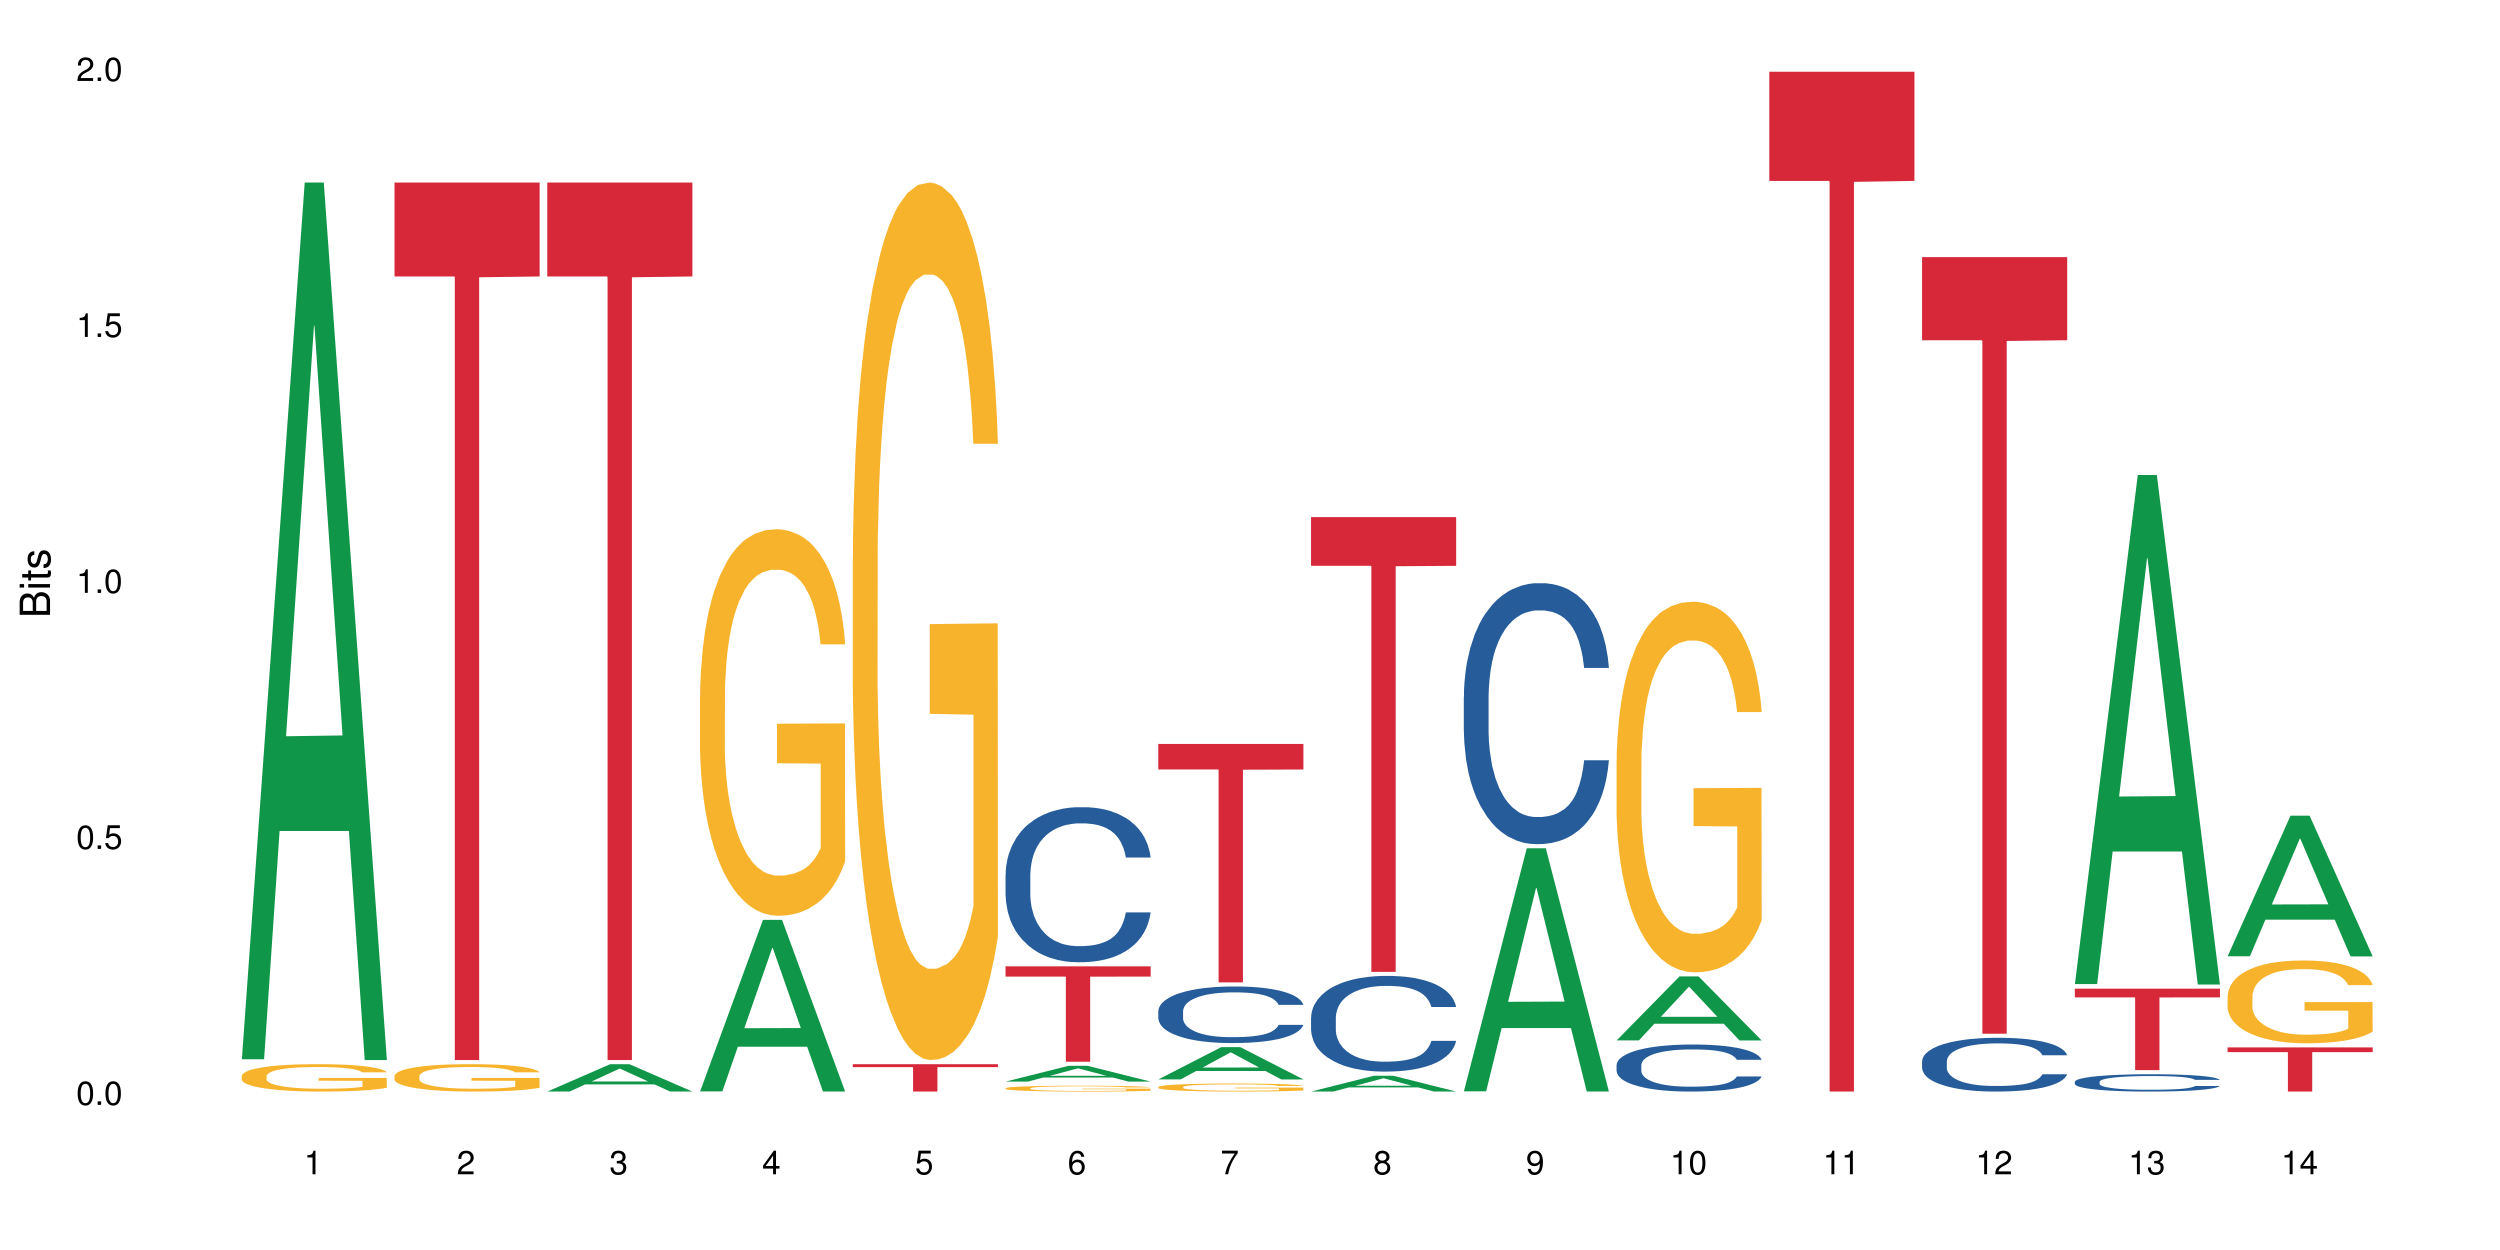 <?xml version="1.0" encoding="UTF-8"?>
<svg xmlns="http://www.w3.org/2000/svg" xmlns:xlink="http://www.w3.org/1999/xlink" width="720pt" height="360pt" viewBox="0 0 720 360" version="1.1">
<defs>
<g>
<symbol overflow="visible" id="glyph0-0">
<path style="stroke:none;" d=""/>
</symbol>
<symbol overflow="visible" id="glyph0-1">
<path style="stroke:none;" d="M 2.641 -6.797 C 2 -6.797 1.422 -6.531 1.078 -6.047 C 0.641 -5.453 0.406 -4.547 0.406 -3.297 C 0.406 -1 1.188 0.219 2.641 0.219 C 4.078 0.219 4.859 -1 4.859 -3.234 C 4.859 -4.562 4.656 -5.438 4.203 -6.047 C 3.844 -6.531 3.281 -6.797 2.641 -6.797 Z M 2.641 -6.047 C 3.547 -6.047 4 -5.125 4 -3.312 C 4 -1.375 3.562 -0.484 2.625 -0.484 C 1.734 -0.484 1.281 -1.422 1.281 -3.281 C 1.281 -5.141 1.734 -6.047 2.641 -6.047 Z M 2.641 -6.047 "/>
</symbol>
<symbol overflow="visible" id="glyph0-2">
<path style="stroke:none;" d="M 1.828 -1 L 0.828 -1 L 0.828 0 L 1.828 0 Z M 1.828 -1 "/>
</symbol>
<symbol overflow="visible" id="glyph0-3">
<path style="stroke:none;" d="M 4.562 -6.797 L 1.062 -6.797 L 0.547 -3.094 L 1.328 -3.094 C 1.719 -3.562 2.047 -3.734 2.578 -3.734 C 3.484 -3.734 4.062 -3.109 4.062 -2.094 C 4.062 -1.125 3.484 -0.531 2.578 -0.531 C 1.828 -0.531 1.375 -0.906 1.188 -1.672 L 0.328 -1.672 C 0.453 -1.109 0.547 -0.844 0.75 -0.594 C 1.125 -0.078 1.828 0.219 2.594 0.219 C 3.969 0.219 4.922 -0.781 4.922 -2.219 C 4.922 -3.562 4.031 -4.484 2.719 -4.484 C 2.25 -4.484 1.859 -4.359 1.469 -4.062 L 1.734 -5.969 L 4.562 -5.969 Z M 4.562 -6.797 "/>
</symbol>
<symbol overflow="visible" id="glyph0-4">
<path style="stroke:none;" d="M 2.484 -4.844 L 2.484 0 L 3.328 0 L 3.328 -6.797 L 2.766 -6.797 C 2.469 -5.75 2.281 -5.609 0.984 -5.453 L 0.984 -4.844 Z M 2.484 -4.844 "/>
</symbol>
<symbol overflow="visible" id="glyph0-5">
<path style="stroke:none;" d="M 4.859 -0.828 L 1.281 -0.828 C 1.359 -1.391 1.672 -1.75 2.5 -2.234 L 3.469 -2.75 C 4.406 -3.266 4.906 -3.969 4.906 -4.812 C 4.906 -5.375 4.672 -5.906 4.266 -6.266 C 3.859 -6.625 3.375 -6.797 2.719 -6.797 C 1.859 -6.797 1.219 -6.5 0.844 -5.922 C 0.609 -5.562 0.5 -5.125 0.484 -4.438 L 1.328 -4.438 C 1.359 -4.906 1.406 -5.188 1.531 -5.406 C 1.75 -5.812 2.188 -6.062 2.703 -6.062 C 3.469 -6.062 4.031 -5.516 4.031 -4.781 C 4.031 -4.25 3.719 -3.797 3.125 -3.438 L 2.234 -2.938 C 0.812 -2.141 0.406 -1.5 0.328 0 L 4.859 0 Z M 4.859 -0.828 "/>
</symbol>
<symbol overflow="visible" id="glyph0-6">
<path style="stroke:none;" d="M 2.125 -3.125 L 2.578 -3.125 C 3.516 -3.125 3.984 -2.703 3.984 -1.891 C 3.984 -1.031 3.469 -0.531 2.578 -0.531 C 1.656 -0.531 1.203 -0.984 1.156 -1.969 L 0.312 -1.969 C 0.344 -1.422 0.438 -1.078 0.609 -0.766 C 0.953 -0.109 1.625 0.219 2.547 0.219 C 3.953 0.219 4.859 -0.609 4.859 -1.906 C 4.859 -2.766 4.516 -3.25 3.703 -3.516 C 4.344 -3.766 4.656 -4.25 4.656 -4.938 C 4.656 -6.109 3.875 -6.797 2.578 -6.797 C 1.203 -6.797 0.484 -6.047 0.453 -4.609 L 1.297 -4.609 C 1.312 -5.016 1.344 -5.25 1.453 -5.453 C 1.641 -5.828 2.062 -6.062 2.594 -6.062 C 3.344 -6.062 3.797 -5.625 3.797 -4.906 C 3.797 -4.422 3.609 -4.141 3.25 -3.984 C 3.016 -3.891 2.719 -3.844 2.125 -3.844 Z M 2.125 -3.125 "/>
</symbol>
<symbol overflow="visible" id="glyph0-7">
<path style="stroke:none;" d="M 3.141 -1.625 L 3.141 0 L 3.984 0 L 3.984 -1.625 L 4.984 -1.625 L 4.984 -2.391 L 3.984 -2.391 L 3.984 -6.797 L 3.359 -6.797 L 0.266 -2.516 L 0.266 -1.625 Z M 3.141 -2.391 L 1 -2.391 L 3.141 -5.359 Z M 3.141 -2.391 "/>
</symbol>
<symbol overflow="visible" id="glyph0-8">
<path style="stroke:none;" d="M 4.781 -5.031 C 4.609 -6.141 3.891 -6.797 2.844 -6.797 C 2.094 -6.797 1.422 -6.438 1.031 -5.828 C 0.609 -5.172 0.406 -4.344 0.406 -3.094 C 0.406 -1.953 0.578 -1.234 0.984 -0.625 C 1.359 -0.078 1.953 0.219 2.703 0.219 C 3.984 0.219 4.922 -0.734 4.922 -2.078 C 4.922 -3.344 4.062 -4.234 2.844 -4.234 C 2.172 -4.234 1.641 -3.969 1.281 -3.469 C 1.281 -5.125 1.828 -6.047 2.797 -6.047 C 3.391 -6.047 3.797 -5.672 3.938 -5.031 Z M 2.734 -3.484 C 3.547 -3.484 4.062 -2.922 4.062 -2 C 4.062 -1.156 3.484 -0.531 2.703 -0.531 C 1.922 -0.531 1.328 -1.188 1.328 -2.047 C 1.328 -2.891 1.906 -3.484 2.734 -3.484 Z M 2.734 -3.484 "/>
</symbol>
<symbol overflow="visible" id="glyph0-9">
<path style="stroke:none;" d="M 4.984 -6.797 L 0.438 -6.797 L 0.438 -5.969 L 4.109 -5.969 C 2.5 -3.656 1.828 -2.234 1.328 0 L 2.219 0 C 2.594 -2.172 3.453 -4.047 4.984 -6.094 Z M 4.984 -6.797 "/>
</symbol>
<symbol overflow="visible" id="glyph0-10">
<path style="stroke:none;" d="M 3.75 -3.578 C 4.453 -4 4.688 -4.344 4.688 -4.984 C 4.688 -6.047 3.844 -6.797 2.641 -6.797 C 1.438 -6.797 0.594 -6.047 0.594 -4.984 C 0.594 -4.359 0.828 -4.016 1.516 -3.578 C 0.734 -3.203 0.359 -2.641 0.359 -1.891 C 0.359 -0.641 1.297 0.219 2.641 0.219 C 3.984 0.219 4.922 -0.641 4.922 -1.875 C 4.922 -2.641 4.531 -3.203 3.75 -3.578 Z M 2.641 -6.047 C 3.359 -6.047 3.812 -5.625 3.812 -4.969 C 3.812 -4.344 3.344 -3.922 2.641 -3.922 C 1.922 -3.922 1.453 -4.344 1.453 -4.984 C 1.453 -5.625 1.922 -6.047 2.641 -6.047 Z M 2.641 -3.203 C 3.484 -3.203 4.062 -2.672 4.062 -1.875 C 4.062 -1.062 3.484 -0.531 2.625 -0.531 C 1.797 -0.531 1.219 -1.078 1.219 -1.875 C 1.219 -2.672 1.797 -3.203 2.641 -3.203 Z M 2.641 -3.203 "/>
</symbol>
<symbol overflow="visible" id="glyph0-11">
<path style="stroke:none;" d="M 0.516 -1.547 C 0.672 -0.438 1.406 0.219 2.438 0.219 C 3.188 0.219 3.859 -0.141 4.266 -0.75 C 4.688 -1.406 4.891 -2.25 4.891 -3.484 C 4.891 -4.625 4.703 -5.359 4.312 -5.953 C 3.938 -6.5 3.344 -6.797 2.594 -6.797 C 1.297 -6.797 0.359 -5.844 0.359 -4.516 C 0.359 -3.25 1.234 -2.344 2.453 -2.344 C 3.094 -2.344 3.562 -2.578 4.016 -3.109 C 4 -1.453 3.469 -0.531 2.5 -0.531 C 1.906 -0.531 1.484 -0.906 1.359 -1.547 Z M 2.578 -6.062 C 3.375 -6.062 3.969 -5.406 3.969 -4.531 C 3.969 -3.688 3.375 -3.094 2.547 -3.094 C 1.734 -3.094 1.234 -3.672 1.234 -4.578 C 1.234 -5.438 1.797 -6.062 2.578 -6.062 Z M 2.578 -6.062 "/>
</symbol>
<symbol overflow="visible" id="glyph1-0">
<path style="stroke:none;" d=""/>
</symbol>
<symbol overflow="visible" id="glyph1-1">
<path style="stroke:none;" d="M 0 -0.953 L 0 -4.891 C 0 -5.719 -0.234 -6.344 -0.734 -6.797 C -1.188 -7.234 -1.812 -7.469 -2.5 -7.469 C -3.547 -7.469 -4.188 -7 -4.625 -5.875 C -4.984 -6.672 -5.641 -7.094 -6.531 -7.094 C -7.156 -7.094 -7.734 -6.859 -8.141 -6.391 C -8.562 -5.938 -8.75 -5.344 -8.75 -4.5 L -8.75 -0.953 Z M -4.984 -2.062 L -7.766 -2.062 L -7.766 -4.219 C -7.766 -4.844 -7.688 -5.203 -7.453 -5.5 C -7.219 -5.812 -6.859 -5.969 -6.375 -5.969 C -5.906 -5.969 -5.531 -5.812 -5.297 -5.5 C -5.062 -5.203 -4.984 -4.844 -4.984 -4.219 Z M -0.984 -2.062 L -4 -2.062 L -4 -4.781 C -4 -5.328 -3.859 -5.688 -3.578 -5.953 C -3.297 -6.219 -2.922 -6.359 -2.484 -6.359 C -2.062 -6.359 -1.688 -6.219 -1.406 -5.953 C -1.109 -5.688 -0.984 -5.328 -0.984 -4.781 Z M -0.984 -2.062 "/>
</symbol>
<symbol overflow="visible" id="glyph1-2">
<path style="stroke:none;" d="M -6.281 -1.797 L -6.281 -0.797 L 0 -0.797 L 0 -1.797 Z M -8.75 -1.797 L -8.75 -0.797 L -7.484 -0.797 L -7.484 -1.797 Z M -8.75 -1.797 "/>
</symbol>
<symbol overflow="visible" id="glyph1-3">
<path style="stroke:none;" d="M -6.281 -3.047 L -6.281 -2.016 L -8.016 -2.016 L -8.016 -1.016 L -6.281 -1.016 L -6.281 -0.172 L -5.469 -0.172 L -5.469 -1.016 L -0.719 -1.016 C -0.078 -1.016 0.281 -1.453 0.281 -2.234 C 0.281 -2.469 0.25 -2.719 0.188 -3.047 L -0.641 -3.047 C -0.609 -2.922 -0.594 -2.766 -0.594 -2.562 C -0.594 -2.141 -0.719 -2.016 -1.156 -2.016 L -5.469 -2.016 L -5.469 -3.047 Z M -6.281 -3.047 "/>
</symbol>
<symbol overflow="visible" id="glyph1-4">
<path style="stroke:none;" d="M -4.531 -5.25 C -5.766 -5.25 -6.469 -4.422 -6.469 -2.969 C -6.469 -1.516 -5.719 -0.562 -4.547 -0.562 C -3.562 -0.562 -3.094 -1.062 -2.734 -2.562 L -2.516 -3.484 C -2.344 -4.188 -2.094 -4.469 -1.625 -4.469 C -1.047 -4.469 -0.641 -3.875 -0.641 -3 C -0.641 -2.453 -0.797 -2 -1.062 -1.75 C -1.25 -1.594 -1.422 -1.531 -1.875 -1.469 L -1.875 -0.406 C -0.422 -0.453 0.281 -1.266 0.281 -2.922 C 0.281 -4.5 -0.5 -5.516 -1.719 -5.516 C -2.656 -5.516 -3.172 -4.984 -3.469 -3.734 L -3.703 -2.766 C -3.891 -1.953 -4.156 -1.609 -4.594 -1.609 C -5.172 -1.609 -5.547 -2.125 -5.547 -2.938 C -5.547 -3.75 -5.203 -4.172 -4.531 -4.203 Z M -4.531 -5.25 "/>
</symbol>
</g>
</defs>
<g id="surface13199">
<rect x="0" y="0" width="720" height="360" style="fill:rgb(100%,100%,100%);fill-opacity:1;stroke:none;"/>
<path style=" stroke:none;fill-rule:nonzero;fill:rgb(6.275%,58.824%,28.235%);fill-opacity:1;" d="M 69.629 305.066 L 69.676 304.828 L 87.758 52.57 L 93.25 52.57 L 111.422 305.301 L 105.039 305.301 L 100.484 239.332 L 80.523 239.332 L 76.059 305.066 L 69.629 305.066 L 82.445 212.039 L 98.652 211.805 L 90.57 93.859 L 90.48 93.625 L 90.391 94.336 L 82.398 211.805 L 82.445 212.039 Z M 69.629 305.066 "/>
<path style=" stroke:none;fill-rule:nonzero;fill:rgb(96.863%,70.196%,16.863%);fill-opacity:1;" d="M 69.629 309.859 L 69.68 309.855 L 69.68 309.711 L 69.883 309.387 L 70.395 308.938 L 71.055 308.57 L 71.77 308.281 L 72.23 308.133 L 72.992 307.914 L 73.656 307.758 L 75.336 307.434 L 77.477 307.129 L 78.652 307 L 79.977 306.879 L 81.863 306.742 L 82.727 306.691 L 85.379 306.574 L 88.387 306.504 L 91.699 306.48 L 93.227 306.488 L 95.316 306.52 L 98.172 306.598 L 99.801 306.668 L 101.078 306.742 L 102.402 306.836 L 104.031 306.98 L 105.562 307.152 L 106.785 307.324 L 108.008 307.539 L 109.027 307.77 L 109.895 308.023 L 110.66 308.328 L 111.117 308.578 L 111.422 308.832 L 104.34 308.832 L 103.93 308.578 L 103.473 308.383 L 102.707 308.145 L 101.941 307.973 L 101.18 307.836 L 99.75 307.648 L 98.527 307.535 L 97 307.434 L 95.52 307.367 L 93.84 307.324 L 92.82 307.309 L 90.117 307.309 L 87.672 307.359 L 86.246 307.418 L 85.227 307.477 L 83.797 307.586 L 82.934 307.672 L 82.422 307.727 L 80.895 307.953 L 79.875 308.152 L 79.312 308.289 L 78.602 308.508 L 78.09 308.699 L 77.531 308.988 L 77.223 309.207 L 76.816 309.695 L 76.766 310.992 L 76.918 311.266 L 77.223 311.562 L 77.633 311.82 L 78.242 312.094 L 78.855 312.305 L 79.926 312.582 L 80.844 312.77 L 81.555 312.895 L 82.934 313.09 L 83.492 313.152 L 84.816 313.281 L 86.195 313.383 L 87.875 313.469 L 89.148 313.512 L 91.188 313.551 L 93.789 313.551 L 96.848 313.508 L 98.781 313.449 L 100.109 313.391 L 100.977 313.34 L 102.047 313.262 L 102.809 313.188 L 103.523 313.109 L 104.391 312.988 L 104.391 311.266 L 91.801 311.258 L 91.801 310.453 L 111.371 310.445 L 111.422 313.262 L 110.352 313.457 L 109.027 313.645 L 107.754 313.785 L 106.43 313.91 L 104.543 314.047 L 103.012 314.133 L 100.668 314.234 L 98.527 314.297 L 96.285 314.344 L 94.297 314.363 L 91.953 314.371 L 89.863 314.355 L 87.621 314.312 L 85.836 314.254 L 84.207 314.184 L 82.574 314.09 L 80.535 313.938 L 79.211 313.816 L 77.836 313.664 L 76.461 313.484 L 75.234 313.289 L 74.422 313.141 L 73.605 312.965 L 72.738 312.75 L 71.922 312.504 L 71.312 312.281 L 70.75 312.027 L 70.344 311.793 L 69.934 311.469 L 69.73 311.207 L 69.629 310.984 Z M 69.629 309.859 "/>
<path style=" stroke:none;fill-rule:nonzero;fill:rgb(96.863%,70.196%,16.863%);fill-opacity:1;" d="M 113.621 309.859 L 113.672 309.855 L 113.672 309.711 L 113.879 309.387 L 114.387 308.938 L 115.051 308.57 L 115.762 308.281 L 116.223 308.133 L 116.988 307.914 L 117.648 307.758 L 119.332 307.434 L 121.473 307.129 L 122.645 307 L 123.969 306.879 L 125.855 306.742 L 126.723 306.691 L 129.371 306.574 L 132.379 306.504 L 135.691 306.48 L 137.223 306.488 L 139.312 306.52 L 142.164 306.598 L 143.797 306.668 L 145.07 306.742 L 146.395 306.836 L 148.027 306.98 L 149.555 307.152 L 150.777 307.324 L 152 307.539 L 153.02 307.77 L 153.887 308.023 L 154.652 308.328 L 155.109 308.578 L 155.418 308.832 L 148.332 308.832 L 147.926 308.578 L 147.465 308.383 L 146.699 308.145 L 145.938 307.973 L 145.172 307.836 L 143.746 307.648 L 142.523 307.535 L 140.992 307.434 L 139.516 307.367 L 137.832 307.324 L 136.812 307.309 L 134.113 307.309 L 131.664 307.359 L 130.238 307.418 L 129.219 307.477 L 127.793 307.586 L 126.926 307.672 L 126.414 307.727 L 124.887 307.953 L 123.867 308.152 L 123.305 308.289 L 122.594 308.508 L 122.082 308.699 L 121.523 308.988 L 121.219 309.207 L 120.809 309.695 L 120.758 310.992 L 120.91 311.266 L 121.219 311.562 L 121.625 311.82 L 122.234 312.094 L 122.848 312.305 L 123.918 312.582 L 124.836 312.77 L 125.551 312.895 L 126.926 313.09 L 127.484 313.152 L 128.812 313.281 L 130.188 313.383 L 131.871 313.469 L 133.145 313.512 L 135.184 313.551 L 137.781 313.551 L 140.84 313.508 L 142.777 313.449 L 144.102 313.391 L 144.969 313.34 L 146.039 313.262 L 146.805 313.188 L 147.516 313.109 L 148.383 312.988 L 148.383 311.266 L 135.793 311.258 L 135.793 310.453 L 155.367 310.445 L 155.418 313.262 L 154.348 313.457 L 153.02 313.645 L 151.746 313.785 L 150.422 313.91 L 148.535 314.047 L 147.008 314.133 L 144.664 314.234 L 142.523 314.297 L 140.277 314.344 L 138.293 314.363 L 135.945 314.371 L 133.855 314.355 L 131.613 314.312 L 129.832 314.254 L 128.199 314.184 L 126.57 314.09 L 124.531 313.938 L 123.203 313.816 L 121.828 313.664 L 120.453 313.484 L 119.23 313.289 L 118.414 313.141 L 117.598 312.965 L 116.73 312.75 L 115.918 312.504 L 115.305 312.281 L 114.742 312.027 L 114.336 311.793 L 113.93 311.469 L 113.727 311.207 L 113.621 310.984 Z M 113.621 309.859 "/>
<path style=" stroke:none;fill-rule:nonzero;fill:rgb(83.922%,15.686%,22.353%);fill-opacity:1;" d="M 113.621 52.57 L 155.418 52.57 L 155.418 79.621 L 138 79.859 L 138 305.301 L 130.988 305.301 L 130.988 80.098 L 130.887 79.621 L 113.621 79.621 Z M 113.621 52.57 "/>
<path style=" stroke:none;fill-rule:nonzero;fill:rgb(6.275%,58.824%,28.235%);fill-opacity:1;" d="M 157.617 314.363 L 157.66 314.355 L 175.746 306.48 L 181.238 306.48 L 199.41 314.371 L 193.023 314.371 L 188.469 312.312 L 168.512 312.312 L 164.047 314.363 L 157.617 314.363 L 170.43 311.461 L 186.641 311.453 L 178.559 307.77 L 178.469 307.762 L 178.379 307.785 L 170.387 311.453 L 170.43 311.461 Z M 157.617 314.363 "/>
<path style=" stroke:none;fill-rule:nonzero;fill:rgb(83.922%,15.686%,22.353%);fill-opacity:1;" d="M 157.617 52.57 L 199.41 52.57 L 199.41 79.621 L 181.992 79.859 L 181.992 305.301 L 174.984 305.301 L 174.984 80.098 L 174.883 79.621 L 157.617 79.621 Z M 157.617 52.57 "/>
<path style=" stroke:none;fill-rule:nonzero;fill:rgb(6.275%,58.824%,28.235%);fill-opacity:1;" d="M 201.609 314.324 L 201.652 314.277 L 219.738 264.922 L 225.23 264.922 L 243.402 314.371 L 237.02 314.371 L 232.465 301.461 L 212.504 301.461 L 208.039 314.324 L 201.609 314.324 L 214.426 296.125 L 230.633 296.078 L 222.551 273 L 222.461 272.953 L 222.371 273.094 L 214.379 296.078 L 214.426 296.125 Z M 201.609 314.324 "/>
<path style=" stroke:none;fill-rule:nonzero;fill:rgb(96.863%,70.196%,16.863%);fill-opacity:1;" d="M 201.609 200.098 L 201.66 199.996 L 201.66 197.961 L 201.863 193.387 L 202.375 187.082 L 203.035 181.898 L 203.75 177.832 L 204.207 175.695 L 204.973 172.648 L 205.637 170.41 L 207.316 165.836 L 209.457 161.566 L 210.629 159.734 L 211.957 158.008 L 213.844 156.074 L 214.707 155.363 L 217.359 153.734 L 220.367 152.719 L 223.68 152.414 L 225.207 152.516 L 227.297 152.922 L 230.152 154.043 L 231.781 155.059 L 233.059 156.074 L 234.383 157.395 L 236.012 159.43 L 237.543 161.871 L 238.766 164.309 L 239.988 167.359 L 241.008 170.613 L 241.875 174.172 L 242.641 178.441 L 243.098 182 L 243.402 185.559 L 236.32 185.559 L 235.91 182 L 235.453 179.254 L 234.688 175.898 L 233.922 173.461 L 233.16 171.527 L 231.73 168.883 L 230.508 167.258 L 228.98 165.836 L 227.5 164.918 L 225.82 164.309 L 224.801 164.105 L 222.098 164.105 L 219.652 164.816 L 218.227 165.633 L 217.207 166.445 L 215.777 167.969 L 214.914 169.191 L 214.402 170.004 L 212.875 173.156 L 211.855 176 L 211.293 177.934 L 210.578 180.984 L 210.07 183.727 L 209.508 187.797 L 209.203 190.844 L 208.797 197.758 L 208.746 216.059 L 208.898 219.922 L 209.203 224.09 L 209.613 227.75 L 210.223 231.613 L 210.836 234.562 L 211.906 238.527 L 212.824 241.172 L 213.535 242.898 L 214.914 245.645 L 215.473 246.559 L 216.797 248.391 L 218.176 249.812 L 219.855 251.035 L 221.129 251.645 L 223.168 252.152 L 225.77 252.152 L 228.828 251.543 L 230.762 250.73 L 232.09 249.914 L 232.953 249.203 L 234.023 248.086 L 234.789 247.07 L 235.504 245.949 L 236.371 244.223 L 236.371 219.922 L 223.781 219.82 L 223.781 208.434 L 243.352 208.332 L 243.402 248.086 L 242.332 250.832 L 241.008 253.473 L 239.734 255.508 L 238.41 257.234 L 236.523 259.168 L 234.992 260.387 L 232.648 261.812 L 230.508 262.727 L 228.266 263.336 L 226.277 263.641 L 223.934 263.742 L 221.844 263.539 L 219.602 262.93 L 217.816 262.117 L 216.188 261.098 L 214.555 259.777 L 212.516 257.641 L 211.191 255.914 L 209.816 253.777 L 208.438 251.238 L 207.215 248.492 L 206.402 246.355 L 205.586 243.918 L 204.719 240.867 L 203.902 237.41 L 203.293 234.258 L 202.73 230.699 L 202.324 227.344 L 201.914 222.77 L 201.711 219.109 L 201.609 215.957 Z M 201.609 200.098 "/>
<path style=" stroke:none;fill-rule:nonzero;fill:rgb(96.863%,70.196%,16.863%);fill-opacity:1;" d="M 245.602 160.816 L 245.652 160.586 L 245.652 155.969 L 245.859 145.586 L 246.367 131.273 L 247.031 119.504 L 247.742 110.27 L 248.203 105.426 L 248.965 98.5 L 249.629 93.422 L 251.312 83.035 L 253.453 73.344 L 254.625 69.188 L 255.949 65.262 L 257.836 60.879 L 258.703 59.262 L 261.352 55.57 L 264.359 53.262 L 267.672 52.57 L 269.199 52.801 L 271.289 53.723 L 274.145 56.262 L 275.777 58.57 L 277.051 60.879 L 278.375 63.879 L 280.008 68.496 L 281.535 74.035 L 282.758 79.574 L 283.98 86.496 L 285 93.883 L 285.867 101.961 L 286.633 111.656 L 287.09 119.734 L 287.398 127.812 L 280.312 127.812 L 279.906 119.734 L 279.445 113.504 L 278.68 105.887 L 277.918 100.348 L 277.152 95.961 L 275.727 89.961 L 274.5 86.266 L 272.973 83.035 L 271.496 80.957 L 269.812 79.574 L 268.793 79.113 L 266.094 79.113 L 263.645 80.727 L 262.219 82.574 L 261.199 84.422 L 259.773 87.883 L 258.906 90.652 L 258.395 92.5 L 256.867 99.652 L 255.848 106.117 L 255.285 110.5 L 254.574 117.426 L 254.062 123.656 L 253.504 132.891 L 253.195 139.812 L 252.789 155.508 L 252.738 197.055 L 252.891 205.824 L 253.195 215.289 L 253.605 223.598 L 254.215 232.367 L 254.828 239.062 L 255.898 248.062 L 256.816 254.062 L 257.531 257.988 L 258.906 264.219 L 259.465 266.297 L 260.793 270.449 L 262.168 273.684 L 263.848 276.453 L 265.125 277.836 L 267.164 278.992 L 269.762 278.992 L 272.82 277.605 L 274.758 275.758 L 276.082 273.914 L 276.949 272.297 L 278.02 269.758 L 278.781 267.449 L 279.496 264.91 L 280.363 260.988 L 280.363 205.824 L 267.773 205.594 L 267.773 179.742 L 287.344 179.512 L 287.398 269.758 L 286.328 275.988 L 285 281.992 L 283.727 286.605 L 282.402 290.531 L 280.516 294.918 L 278.988 297.688 L 276.641 300.918 L 274.5 302.996 L 272.258 304.379 L 270.27 305.07 L 267.926 305.301 L 265.836 304.84 L 263.594 303.457 L 261.812 301.609 L 260.18 299.301 L 258.547 296.301 L 256.512 291.453 L 255.184 287.531 L 253.809 282.684 L 252.434 276.914 L 251.211 270.68 L 250.395 265.836 L 249.578 260.297 L 248.711 253.371 L 247.895 245.523 L 247.285 238.367 L 246.723 230.289 L 246.316 222.672 L 245.91 212.289 L 245.703 203.977 L 245.602 196.824 Z M 245.602 160.816 "/>
<path style=" stroke:none;fill-rule:nonzero;fill:rgb(83.922%,15.686%,22.353%);fill-opacity:1;" d="M 245.602 306.48 L 287.398 306.48 L 287.398 307.328 L 269.977 307.332 L 269.977 314.371 L 262.969 314.371 L 262.969 307.34 L 262.867 307.328 L 245.602 307.328 Z M 245.602 306.48 "/>
<path style=" stroke:none;fill-rule:nonzero;fill:rgb(6.275%,58.824%,28.235%);fill-opacity:1;" d="M 289.598 311.504 L 289.641 311.496 L 307.727 306.957 L 313.219 306.957 L 331.391 311.508 L 325.004 311.508 L 320.449 310.32 L 300.492 310.32 L 296.027 311.504 L 289.598 311.504 L 302.41 309.828 L 318.621 309.824 L 310.539 307.699 L 310.449 307.695 L 310.359 307.707 L 302.367 309.824 L 302.41 309.828 Z M 289.598 311.504 "/>
<path style=" stroke:none;fill-rule:nonzero;fill:rgb(14.51%,36.078%,60%);fill-opacity:1;" d="M 289.598 251.91 L 289.648 251.871 L 289.648 250.891 L 289.801 249.34 L 290.156 247.383 L 290.516 246.035 L 291.43 243.625 L 292.707 241.301 L 294.031 239.504 L 295 238.441 L 295.867 237.625 L 297.852 236.117 L 299.129 235.34 L 300.504 234.648 L 302.184 233.953 L 303.41 233.547 L 306.16 232.891 L 308.199 232.605 L 309.781 232.484 L 313.195 232.484 L 315.234 232.648 L 316.711 232.852 L 318.344 233.18 L 319.719 233.547 L 322.113 234.445 L 324.254 235.586 L 325.223 236.238 L 326.75 237.504 L 327.926 238.73 L 328.738 239.789 L 329.656 241.301 L 330.473 243.137 L 331.086 245.219 L 331.391 246.973 L 324.254 246.973 L 323.898 245.34 L 323.488 244.074 L 322.727 242.402 L 321.961 241.219 L 320.891 240.035 L 319.922 239.258 L 318.598 238.484 L 317.426 237.996 L 316.203 237.625 L 315.027 237.383 L 312.785 237.137 L 310.188 237.137 L 309.219 237.219 L 307.23 237.547 L 306.16 237.832 L 304.633 238.402 L 303.562 238.934 L 302.289 239.75 L 301.422 240.441 L 300.352 241.504 L 299.586 242.441 L 298.719 243.789 L 298.211 244.809 L 297.75 245.953 L 297.344 247.301 L 297.039 248.727 L 296.832 250.238 L 296.73 251.707 L 296.73 258.035 L 296.832 259.504 L 297.09 261.219 L 297.75 263.707 L 298.719 265.871 L 299.84 267.582 L 300.91 268.809 L 301.523 269.379 L 302.34 270.031 L 303.613 270.848 L 305.449 271.664 L 306.52 271.992 L 308.148 272.316 L 309.832 272.48 L 312.074 272.48 L 314.062 272.316 L 315.387 272.113 L 316.762 271.789 L 318.648 271.094 L 319.82 270.441 L 320.84 269.664 L 321.605 268.891 L 322.113 268.238 L 322.879 266.973 L 323.488 265.586 L 323.949 264.156 L 324.254 262.77 L 331.391 262.77 L 331.086 264.402 L 330.625 265.992 L 330.168 267.176 L 329.453 268.605 L 328.637 269.871 L 327.465 271.297 L 326.496 272.238 L 325.223 273.258 L 324.051 274.031 L 322.777 274.727 L 320.891 275.543 L 319.668 275.949 L 318.344 276.316 L 316.762 276.645 L 314.773 276.93 L 312.633 277.094 L 310.645 277.133 L 308.504 277.051 L 306.926 276.891 L 304.836 276.523 L 302.234 275.789 L 300.352 275.012 L 298.871 274.238 L 297.598 273.422 L 296.172 272.316 L 294.336 270.523 L 293.215 269.137 L 292.449 267.992 L 291.586 266.398 L 290.973 264.973 L 290.258 262.688 L 289.75 259.789 L 289.598 257.543 Z M 289.598 251.91 "/>
<path style=" stroke:none;fill-rule:nonzero;fill:rgb(96.863%,70.196%,16.863%);fill-opacity:1;" d="M 289.598 313.406 L 289.648 313.406 L 289.648 313.375 L 289.852 313.305 L 290.359 313.211 L 291.023 313.133 L 291.738 313.07 L 292.195 313.039 L 292.961 312.992 L 293.621 312.957 L 295.305 312.891 L 297.445 312.824 L 298.617 312.797 L 299.941 312.77 L 301.828 312.742 L 302.695 312.73 L 305.344 312.707 L 308.352 312.691 L 311.664 312.688 L 313.195 312.688 L 315.285 312.695 L 318.137 312.711 L 319.77 312.727 L 321.043 312.742 L 322.367 312.762 L 324 312.793 L 325.527 312.828 L 326.75 312.867 L 327.977 312.91 L 328.996 312.961 L 329.859 313.016 L 330.625 313.078 L 331.086 313.133 L 331.391 313.188 L 324.305 313.188 L 323.898 313.133 L 323.438 313.094 L 322.676 313.043 L 321.91 313.004 L 321.145 312.977 L 319.719 312.934 L 318.496 312.91 L 316.965 312.891 L 315.488 312.875 L 313.805 312.867 L 312.785 312.863 L 310.086 312.863 L 307.641 312.875 L 306.211 312.887 L 305.191 312.898 L 303.766 312.922 L 302.898 312.941 L 302.391 312.953 L 300.859 313 L 299.84 313.043 L 299.281 313.07 L 298.566 313.117 L 298.059 313.16 L 297.496 313.223 L 297.191 313.266 L 296.781 313.371 L 296.73 313.648 L 296.883 313.707 L 297.191 313.77 L 297.598 313.824 L 298.211 313.883 L 298.82 313.93 L 299.891 313.988 L 300.809 314.027 L 301.523 314.055 L 302.898 314.098 L 303.461 314.109 L 304.785 314.137 L 306.16 314.16 L 307.844 314.18 L 309.117 314.188 L 311.156 314.195 L 313.754 314.195 L 316.812 314.188 L 318.75 314.172 L 320.074 314.16 L 320.941 314.152 L 322.012 314.133 L 322.777 314.117 L 323.488 314.102 L 324.355 314.074 L 324.355 313.707 L 311.766 313.707 L 311.766 313.535 L 331.34 313.531 L 331.391 314.133 L 330.32 314.176 L 328.996 314.215 L 327.719 314.246 L 326.395 314.273 L 324.508 314.301 L 322.98 314.32 L 320.637 314.34 L 318.496 314.355 L 316.254 314.363 L 314.266 314.367 L 311.922 314.371 L 309.832 314.367 L 307.59 314.359 L 305.805 314.348 L 304.172 314.332 L 302.543 314.312 L 300.504 314.277 L 299.18 314.254 L 297.801 314.219 L 296.426 314.18 L 295.203 314.141 L 294.387 314.109 L 293.57 314.07 L 292.707 314.023 L 291.891 313.973 L 291.277 313.926 L 290.719 313.871 L 290.309 313.82 L 289.902 313.75 L 289.699 313.695 L 289.598 313.648 Z M 289.598 313.406 "/>
<path style=" stroke:none;fill-rule:nonzero;fill:rgb(83.922%,15.686%,22.353%);fill-opacity:1;" d="M 289.598 278.312 L 331.391 278.312 L 331.391 281.254 L 313.973 281.281 L 313.973 305.777 L 306.965 305.777 L 306.965 281.305 L 306.863 281.254 L 289.598 281.254 Z M 289.598 278.312 "/>
<path style=" stroke:none;fill-rule:nonzero;fill:rgb(6.275%,58.824%,28.235%);fill-opacity:1;" d="M 333.59 310.871 L 333.633 310.859 L 351.719 301.578 L 357.211 301.578 L 375.383 310.879 L 369 310.879 L 364.445 308.449 L 344.484 308.449 L 340.02 310.871 L 333.59 310.871 L 346.406 307.445 L 362.613 307.438 L 354.531 303.098 L 354.441 303.09 L 354.352 303.117 L 346.359 307.438 L 346.406 307.445 Z M 333.59 310.871 "/>
<path style=" stroke:none;fill-rule:nonzero;fill:rgb(14.51%,36.078%,60%);fill-opacity:1;" d="M 333.59 291.203 L 333.641 291.188 L 333.641 290.828 L 333.793 290.266 L 334.148 289.551 L 334.508 289.059 L 335.426 288.18 L 336.699 287.332 L 338.023 286.676 L 338.992 286.289 L 339.859 285.992 L 341.848 285.441 L 343.121 285.16 L 344.496 284.906 L 346.18 284.652 L 347.402 284.504 L 350.152 284.266 L 352.191 284.16 L 353.773 284.117 L 357.188 284.117 L 359.227 284.176 L 360.703 284.25 L 362.336 284.371 L 363.711 284.504 L 366.105 284.832 L 368.246 285.246 L 369.215 285.484 L 370.746 285.945 L 371.918 286.395 L 372.734 286.781 L 373.652 287.332 L 374.465 288 L 375.078 288.762 L 375.383 289.398 L 368.246 289.398 L 367.891 288.805 L 367.484 288.344 L 366.719 287.734 L 365.953 287.301 L 364.883 286.871 L 363.914 286.586 L 362.59 286.305 L 361.418 286.125 L 360.195 285.992 L 359.023 285.902 L 356.781 285.812 L 354.18 285.812 L 353.211 285.844 L 351.223 285.961 L 350.152 286.066 L 348.625 286.273 L 347.555 286.469 L 346.281 286.766 L 345.414 287.02 L 344.344 287.406 L 343.578 287.75 L 342.715 288.238 L 342.203 288.613 L 341.746 289.027 L 341.336 289.52 L 341.031 290.039 L 340.828 290.59 L 340.727 291.129 L 340.727 293.434 L 340.828 293.969 L 341.082 294.594 L 341.746 295.504 L 342.715 296.293 L 343.836 296.918 L 344.906 297.363 L 345.516 297.57 L 346.332 297.809 L 347.605 298.109 L 349.441 298.406 L 350.512 298.523 L 352.141 298.645 L 353.824 298.703 L 356.066 298.703 L 358.055 298.645 L 359.379 298.57 L 360.754 298.449 L 362.641 298.195 L 363.812 297.961 L 364.832 297.676 L 365.598 297.395 L 366.105 297.156 L 366.871 296.695 L 367.484 296.188 L 367.941 295.668 L 368.246 295.16 L 375.383 295.16 L 375.078 295.758 L 374.617 296.336 L 374.16 296.77 L 373.445 297.289 L 372.633 297.75 L 371.457 298.273 L 370.492 298.613 L 369.215 298.984 L 368.043 299.27 L 366.77 299.523 L 364.883 299.82 L 363.66 299.969 L 362.336 300.102 L 360.754 300.223 L 358.77 300.324 L 356.629 300.387 L 354.641 300.398 L 352.5 300.371 L 350.918 300.312 L 348.828 300.176 L 346.23 299.91 L 344.344 299.625 L 342.867 299.344 L 341.59 299.047 L 340.164 298.645 L 338.328 297.988 L 337.207 297.484 L 336.445 297.066 L 335.578 296.484 L 334.965 295.965 L 334.254 295.133 L 333.742 294.074 L 333.59 293.254 Z M 333.59 291.203 "/>
<path style=" stroke:none;fill-rule:nonzero;fill:rgb(96.863%,70.196%,16.863%);fill-opacity:1;" d="M 333.59 313.047 L 333.641 313.047 L 333.641 313.004 L 333.844 312.91 L 334.355 312.777 L 335.016 312.672 L 335.73 312.586 L 336.188 312.543 L 336.953 312.477 L 337.617 312.43 L 339.297 312.336 L 341.438 312.246 L 342.609 312.211 L 343.938 312.172 L 345.82 312.133 L 346.688 312.117 L 349.34 312.086 L 352.348 312.062 L 355.66 312.059 L 357.188 312.059 L 359.277 312.066 L 362.133 312.09 L 363.762 312.113 L 365.035 312.133 L 366.363 312.16 L 367.992 312.203 L 369.523 312.254 L 370.746 312.305 L 371.969 312.367 L 372.988 312.438 L 373.855 312.508 L 374.617 312.598 L 375.078 312.672 L 375.383 312.746 L 368.297 312.746 L 367.891 312.672 L 367.434 312.613 L 366.668 312.547 L 365.902 312.496 L 365.141 312.453 L 363.711 312.398 L 362.488 312.367 L 360.961 312.336 L 359.48 312.316 L 357.801 312.305 L 356.781 312.301 L 354.078 312.301 L 351.633 312.316 L 350.207 312.332 L 349.188 312.348 L 347.758 312.379 L 346.891 312.406 L 346.383 312.422 L 344.855 312.488 L 343.836 312.547 L 343.273 312.586 L 342.559 312.652 L 342.051 312.707 L 341.488 312.793 L 341.184 312.855 L 340.777 313 L 340.727 313.379 L 340.879 313.461 L 341.184 313.547 L 341.59 313.621 L 342.203 313.703 L 342.816 313.766 L 343.887 313.848 L 344.801 313.902 L 345.516 313.938 L 346.891 313.996 L 347.453 314.012 L 348.777 314.051 L 350.152 314.082 L 351.836 314.105 L 353.109 314.121 L 355.148 314.129 L 357.75 314.129 L 360.805 314.117 L 362.742 314.102 L 364.07 314.082 L 364.934 314.07 L 366.004 314.047 L 366.77 314.023 L 367.484 314 L 368.352 313.965 L 368.352 313.461 L 355.762 313.457 L 355.762 313.223 L 375.332 313.219 L 375.383 314.047 L 374.312 314.102 L 372.988 314.156 L 371.715 314.199 L 370.387 314.234 L 368.504 314.277 L 366.973 314.301 L 364.629 314.332 L 362.488 314.348 L 360.246 314.363 L 358.258 314.367 L 355.914 314.371 L 353.824 314.367 L 351.582 314.355 L 349.797 314.336 L 348.168 314.316 L 346.535 314.289 L 344.496 314.242 L 343.172 314.207 L 341.797 314.164 L 340.418 314.109 L 339.195 314.055 L 338.379 314.008 L 337.566 313.957 L 336.699 313.895 L 335.883 313.824 L 335.273 313.758 L 334.711 313.684 L 334.305 313.613 L 333.895 313.52 L 333.691 313.441 L 333.59 313.379 Z M 333.59 313.047 "/>
<path style=" stroke:none;fill-rule:nonzero;fill:rgb(83.922%,15.686%,22.353%);fill-opacity:1;" d="M 333.59 214.262 L 375.383 214.262 L 375.383 221.613 L 357.965 221.68 L 357.965 282.938 L 350.957 282.938 L 350.957 221.742 L 350.855 221.613 L 333.59 221.613 Z M 333.59 214.262 "/>
<path style=" stroke:none;fill-rule:nonzero;fill:rgb(6.275%,58.824%,28.235%);fill-opacity:1;" d="M 377.582 314.367 L 377.629 314.363 L 395.711 309.805 L 401.203 309.805 L 419.375 314.371 L 412.992 314.371 L 408.438 313.18 L 388.477 313.18 L 384.012 314.367 L 377.582 314.367 L 390.398 312.688 L 406.605 312.68 L 398.523 310.551 L 398.434 310.547 L 398.348 310.559 L 390.352 312.68 L 390.398 312.688 Z M 377.582 314.367 "/>
<path style=" stroke:none;fill-rule:nonzero;fill:rgb(14.51%,36.078%,60%);fill-opacity:1;" d="M 377.582 293.062 L 377.633 293.039 L 377.633 292.434 L 377.785 291.477 L 378.145 290.27 L 378.5 289.438 L 379.418 287.953 L 380.691 286.52 L 382.016 285.41 L 382.984 284.754 L 383.852 284.25 L 385.84 283.32 L 387.113 282.84 L 388.488 282.414 L 390.172 281.984 L 391.395 281.734 L 394.148 281.332 L 396.188 281.156 L 397.766 281.078 L 401.18 281.078 L 403.219 281.18 L 404.699 281.305 L 406.328 281.508 L 407.703 281.734 L 410.102 282.289 L 412.242 282.992 L 413.211 283.395 L 414.738 284.176 L 415.91 284.93 L 416.727 285.586 L 417.645 286.52 L 418.461 287.652 L 419.07 288.934 L 419.375 290.02 L 412.242 290.02 L 411.883 289.012 L 411.477 288.23 L 410.711 287.199 L 409.949 286.469 L 408.879 285.738 L 407.91 285.258 L 406.582 284.781 L 405.41 284.477 L 404.188 284.25 L 403.016 284.102 L 400.773 283.949 L 398.176 283.949 L 397.207 284 L 395.219 284.199 L 394.148 284.379 L 392.617 284.73 L 391.547 285.059 L 390.273 285.562 L 389.406 285.988 L 388.336 286.645 L 387.574 287.223 L 386.707 288.055 L 386.195 288.684 L 385.738 289.387 L 385.332 290.219 L 385.023 291.102 L 384.82 292.031 L 384.719 292.938 L 384.719 296.84 L 384.82 297.746 L 385.074 298.805 L 385.738 300.34 L 386.707 301.676 L 387.828 302.734 L 388.898 303.488 L 389.508 303.84 L 390.324 304.246 L 391.598 304.746 L 393.434 305.25 L 394.504 305.453 L 396.137 305.652 L 397.816 305.754 L 400.059 305.754 L 402.047 305.652 L 403.371 305.527 L 404.75 305.328 L 406.633 304.898 L 407.809 304.496 L 408.828 304.016 L 409.59 303.539 L 410.102 303.137 L 410.863 302.355 L 411.477 301.5 L 411.934 300.617 L 412.242 299.762 L 419.375 299.762 L 419.07 300.77 L 418.613 301.75 L 418.152 302.48 L 417.441 303.363 L 416.625 304.145 L 415.453 305.023 L 414.484 305.605 L 413.211 306.234 L 412.039 306.711 L 410.762 307.141 L 408.879 307.645 L 407.652 307.895 L 406.328 308.121 L 404.75 308.324 L 402.762 308.5 L 400.621 308.602 L 398.633 308.625 L 396.492 308.574 L 394.914 308.473 L 392.824 308.246 L 390.223 307.793 L 388.336 307.316 L 386.859 306.836 L 385.586 306.336 L 384.156 305.652 L 382.324 304.547 L 381.203 303.691 L 380.438 302.984 L 379.57 302.004 L 378.961 301.121 L 378.246 299.711 L 377.734 297.926 L 377.582 296.539 Z M 377.582 293.062 "/>
<path style=" stroke:none;fill-rule:nonzero;fill:rgb(83.922%,15.686%,22.353%);fill-opacity:1;" d="M 377.582 148.938 L 419.375 148.938 L 419.375 162.957 L 401.957 163.078 L 401.957 279.898 L 394.949 279.898 L 394.949 163.203 L 394.848 162.957 L 377.582 162.957 Z M 377.582 148.938 "/>
<path style=" stroke:none;fill-rule:nonzero;fill:rgb(6.275%,58.824%,28.235%);fill-opacity:1;" d="M 421.578 314.305 L 421.621 314.238 L 439.703 244.309 L 445.195 244.309 L 463.371 314.371 L 456.984 314.371 L 452.43 296.082 L 432.473 296.082 L 428.008 314.305 L 421.578 314.305 L 434.391 288.516 L 450.602 288.453 L 442.52 255.758 L 442.43 255.691 L 442.34 255.887 L 434.348 288.453 L 434.391 288.516 Z M 421.578 314.305 "/>
<path style=" stroke:none;fill-rule:nonzero;fill:rgb(14.51%,36.078%,60%);fill-opacity:1;" d="M 421.578 200.68 L 421.629 200.609 L 421.629 198.961 L 421.781 196.352 L 422.137 193.055 L 422.492 190.785 L 423.41 186.734 L 424.684 182.816 L 426.012 179.797 L 426.98 178.008 L 427.844 176.637 L 429.832 174.094 L 431.105 172.789 L 432.484 171.621 L 434.164 170.453 L 435.391 169.766 L 438.141 168.668 L 440.18 168.188 L 441.758 167.98 L 445.176 167.98 L 447.215 168.254 L 448.691 168.598 L 450.324 169.148 L 451.699 169.766 L 454.094 171.277 L 456.234 173.199 L 457.203 174.301 L 458.73 176.43 L 459.906 178.488 L 460.719 180.277 L 461.637 182.816 L 462.453 185.91 L 463.062 189.414 L 463.371 192.367 L 456.234 192.367 L 455.879 189.617 L 455.469 187.488 L 454.707 184.672 L 453.941 182.68 L 452.871 180.688 L 451.902 179.383 L 450.578 178.078 L 449.406 177.254 L 448.184 176.637 L 447.008 176.223 L 444.766 175.812 L 442.168 175.812 L 441.199 175.949 L 439.211 176.496 L 438.141 176.98 L 436.613 177.941 L 435.543 178.832 L 434.266 180.207 L 433.402 181.375 L 432.332 183.16 L 431.566 184.742 L 430.699 187.008 L 430.191 188.727 L 429.73 190.648 L 429.324 192.914 L 429.02 195.32 L 428.812 197.863 L 428.711 200.336 L 428.711 210.98 L 428.812 213.453 L 429.07 216.34 L 429.73 220.531 L 430.699 224.172 L 431.82 227.055 L 432.891 229.117 L 433.504 230.078 L 434.32 231.176 L 435.594 232.551 L 437.426 233.926 L 438.496 234.477 L 440.129 235.023 L 441.812 235.301 L 444.055 235.301 L 446.043 235.023 L 447.367 234.68 L 448.742 234.133 L 450.629 232.965 L 451.801 231.863 L 452.82 230.559 L 453.586 229.254 L 454.094 228.156 L 454.859 226.027 L 455.469 223.691 L 455.93 221.285 L 456.234 218.949 L 463.371 218.949 L 463.062 221.699 L 462.605 224.375 L 462.148 226.367 L 461.434 228.773 L 460.617 230.902 L 459.445 233.309 L 458.477 234.887 L 457.203 236.605 L 456.031 237.91 L 454.758 239.078 L 452.871 240.449 L 451.648 241.137 L 450.324 241.758 L 448.742 242.305 L 446.754 242.785 L 444.613 243.062 L 442.625 243.129 L 440.484 242.992 L 438.906 242.719 L 436.816 242.098 L 434.215 240.863 L 432.332 239.559 L 430.852 238.254 L 429.578 236.879 L 428.152 235.023 L 426.316 232 L 425.195 229.668 L 424.43 227.742 L 423.562 225.062 L 422.953 222.66 L 422.238 218.812 L 421.73 213.934 L 421.578 210.156 Z M 421.578 200.68 "/>
<path style=" stroke:none;fill-rule:nonzero;fill:rgb(6.275%,58.824%,28.235%);fill-opacity:1;" d="M 465.57 299.637 L 465.613 299.621 L 483.699 281.211 L 489.191 281.211 L 507.363 299.652 L 500.977 299.652 L 496.426 294.84 L 476.465 294.84 L 472 299.637 L 465.57 299.637 L 478.383 292.848 L 494.594 292.832 L 486.512 284.223 L 486.422 284.207 L 486.332 284.258 L 478.34 292.832 L 478.383 292.848 Z M 465.57 299.637 "/>
<path style=" stroke:none;fill-rule:nonzero;fill:rgb(14.51%,36.078%,60%);fill-opacity:1;" d="M 465.57 306.723 L 465.621 306.711 L 465.621 306.414 L 465.773 305.945 L 466.129 305.352 L 466.488 304.941 L 467.406 304.211 L 468.68 303.508 L 470.004 302.961 L 470.973 302.641 L 471.84 302.391 L 473.828 301.934 L 475.102 301.699 L 476.477 301.488 L 478.16 301.277 L 479.383 301.156 L 482.133 300.957 L 484.172 300.871 L 485.754 300.832 L 489.168 300.832 L 491.207 300.883 L 492.684 300.945 L 494.316 301.043 L 495.691 301.156 L 498.086 301.426 L 500.227 301.773 L 501.195 301.973 L 502.727 302.355 L 503.898 302.727 L 504.715 303.047 L 505.629 303.508 L 506.445 304.062 L 507.059 304.695 L 507.363 305.227 L 500.227 305.227 L 499.871 304.73 L 499.465 304.348 L 498.699 303.84 L 497.934 303.48 L 496.863 303.121 L 495.895 302.887 L 494.57 302.652 L 493.398 302.504 L 492.176 302.391 L 491.004 302.316 L 488.762 302.242 L 486.16 302.242 L 485.191 302.27 L 483.203 302.367 L 482.133 302.453 L 480.605 302.629 L 479.535 302.789 L 478.262 303.035 L 477.395 303.246 L 476.324 303.566 L 475.559 303.852 L 474.691 304.262 L 474.184 304.57 L 473.727 304.918 L 473.316 305.324 L 473.012 305.758 L 472.809 306.215 L 472.707 306.66 L 472.707 308.578 L 472.809 309.023 L 473.062 309.543 L 473.727 310.301 L 474.691 310.957 L 475.812 311.477 L 476.883 311.848 L 477.496 312.02 L 478.312 312.219 L 479.586 312.465 L 481.422 312.711 L 482.492 312.812 L 484.121 312.91 L 485.805 312.961 L 488.047 312.961 L 490.035 312.91 L 491.359 312.848 L 492.734 312.75 L 494.621 312.539 L 495.793 312.34 L 496.812 312.105 L 497.578 311.871 L 498.086 311.672 L 498.852 311.289 L 499.465 310.867 L 499.922 310.438 L 500.227 310.016 L 507.363 310.016 L 507.059 310.512 L 506.598 310.992 L 506.141 311.352 L 505.426 311.785 L 504.609 312.168 L 503.438 312.602 L 502.469 312.887 L 501.195 313.195 L 500.023 313.43 L 498.75 313.641 L 496.863 313.887 L 495.641 314.012 L 494.316 314.125 L 492.734 314.223 L 490.746 314.309 L 488.605 314.359 L 486.621 314.371 L 484.48 314.348 L 482.898 314.297 L 480.809 314.184 L 478.211 313.961 L 476.324 313.727 L 474.848 313.492 L 473.57 313.246 L 472.145 312.91 L 470.309 312.367 L 469.188 311.945 L 468.426 311.598 L 467.559 311.117 L 466.945 310.684 L 466.23 309.988 L 465.723 309.113 L 465.57 308.43 Z M 465.57 306.723 "/>
<path style=" stroke:none;fill-rule:nonzero;fill:rgb(96.863%,70.196%,16.863%);fill-opacity:1;" d="M 465.57 219.008 L 465.621 218.91 L 465.621 216.961 L 465.824 212.574 L 466.336 206.531 L 466.996 201.559 L 467.711 197.66 L 468.168 195.613 L 468.934 192.688 L 469.598 190.543 L 471.277 186.156 L 473.418 182.062 L 474.59 180.305 L 475.918 178.648 L 477.801 176.797 L 478.668 176.113 L 481.32 174.555 L 484.324 173.582 L 487.641 173.289 L 489.168 173.387 L 491.258 173.773 L 494.113 174.848 L 495.742 175.824 L 497.016 176.797 L 498.344 178.062 L 499.973 180.016 L 501.504 182.355 L 502.727 184.691 L 503.949 187.617 L 504.969 190.738 L 505.836 194.148 L 506.598 198.242 L 507.059 201.656 L 507.363 205.066 L 500.277 205.066 L 499.871 201.656 L 499.414 199.023 L 498.648 195.805 L 497.883 193.465 L 497.117 191.613 L 495.691 189.078 L 494.469 187.52 L 492.941 186.156 L 491.461 185.277 L 489.781 184.691 L 488.762 184.5 L 486.059 184.5 L 483.613 185.18 L 482.184 185.961 L 481.164 186.742 L 479.738 188.203 L 478.871 189.371 L 478.363 190.152 L 476.832 193.176 L 475.812 195.902 L 475.254 197.758 L 474.539 200.68 L 474.031 203.312 L 473.469 207.211 L 473.164 210.137 L 472.758 216.766 L 472.707 234.312 L 472.859 238.016 L 473.164 242.012 L 473.57 245.523 L 474.184 249.227 L 474.797 252.055 L 475.867 255.855 L 476.781 258.391 L 477.496 260.047 L 478.871 262.68 L 479.434 263.559 L 480.758 265.312 L 482.133 266.676 L 483.816 267.848 L 485.09 268.43 L 487.129 268.918 L 489.73 268.918 L 492.785 268.332 L 494.723 267.555 L 496.047 266.773 L 496.914 266.09 L 497.984 265.02 L 498.75 264.043 L 499.465 262.973 L 500.328 261.316 L 500.328 238.016 L 487.742 237.918 L 487.742 227 L 507.312 226.902 L 507.363 265.02 L 506.293 267.652 L 504.969 270.188 L 503.695 272.137 L 502.367 273.793 L 500.484 275.645 L 498.953 276.816 L 496.609 278.18 L 494.469 279.055 L 492.227 279.641 L 490.238 279.934 L 487.895 280.031 L 485.805 279.836 L 483.562 279.25 L 481.777 278.473 L 480.148 277.496 L 478.516 276.23 L 476.477 274.184 L 475.152 272.523 L 473.777 270.477 L 472.398 268.043 L 471.176 265.41 L 470.359 263.363 L 469.547 261.023 L 468.68 258.098 L 467.863 254.785 L 467.25 251.762 L 466.691 248.348 L 466.285 245.133 L 465.875 240.746 L 465.672 237.238 L 465.57 234.215 Z M 465.57 219.008 "/>
<path style=" stroke:none;fill-rule:nonzero;fill:rgb(83.922%,15.686%,22.353%);fill-opacity:1;" d="M 509.562 20.664 L 551.355 20.664 L 551.355 52.102 L 533.938 52.379 L 533.938 314.371 L 526.93 314.371 L 526.93 52.652 L 526.828 52.102 L 509.562 52.102 Z M 509.562 20.664 "/>
<path style=" stroke:none;fill-rule:nonzero;fill:rgb(14.51%,36.078%,60%);fill-opacity:1;" d="M 553.555 305.629 L 553.609 305.613 L 553.609 305.273 L 553.762 304.738 L 554.117 304.059 L 554.473 303.59 L 555.391 302.758 L 556.664 301.949 L 557.992 301.328 L 558.961 300.961 L 559.824 300.676 L 561.812 300.152 L 563.086 299.887 L 564.465 299.645 L 566.145 299.402 L 567.367 299.262 L 570.121 299.035 L 572.16 298.938 L 573.738 298.895 L 577.156 298.895 L 579.195 298.953 L 580.672 299.023 L 582.301 299.137 L 583.68 299.262 L 586.074 299.574 L 588.215 299.969 L 589.184 300.195 L 590.711 300.633 L 591.883 301.059 L 592.699 301.426 L 593.617 301.949 L 594.434 302.586 L 595.043 303.309 L 595.352 303.918 L 588.215 303.918 L 587.859 303.352 L 587.449 302.914 L 586.688 302.332 L 585.922 301.922 L 584.852 301.512 L 583.883 301.242 L 582.559 300.973 L 581.387 300.805 L 580.16 300.676 L 578.988 300.594 L 576.746 300.508 L 574.148 300.508 L 573.18 300.535 L 571.191 300.648 L 570.121 300.746 L 568.594 300.945 L 567.523 301.129 L 566.246 301.414 L 565.383 301.652 L 564.312 302.02 L 563.547 302.348 L 562.68 302.812 L 562.172 303.168 L 561.711 303.562 L 561.305 304.031 L 560.996 304.523 L 560.793 305.047 L 560.691 305.559 L 560.691 307.75 L 560.793 308.258 L 561.051 308.855 L 561.711 309.715 L 562.68 310.465 L 563.801 311.059 L 564.871 311.484 L 565.484 311.684 L 566.297 311.91 L 567.574 312.191 L 569.406 312.477 L 570.477 312.59 L 572.109 312.703 L 573.789 312.758 L 576.035 312.758 L 578.02 312.703 L 579.348 312.629 L 580.723 312.516 L 582.609 312.277 L 583.781 312.051 L 584.801 311.781 L 585.562 311.512 L 586.074 311.285 L 586.84 310.848 L 587.449 310.367 L 587.91 309.871 L 588.215 309.391 L 595.352 309.391 L 595.043 309.957 L 594.586 310.508 L 594.129 310.918 L 593.414 311.414 L 592.598 311.852 L 591.426 312.348 L 590.457 312.672 L 589.184 313.027 L 588.012 313.297 L 586.738 313.535 L 584.852 313.82 L 583.629 313.961 L 582.301 314.086 L 580.723 314.199 L 578.734 314.301 L 576.594 314.355 L 574.605 314.371 L 572.465 314.344 L 570.887 314.285 L 568.797 314.16 L 566.195 313.902 L 564.312 313.637 L 562.832 313.367 L 561.559 313.082 L 560.133 312.703 L 558.297 312.078 L 557.176 311.598 L 556.41 311.203 L 555.543 310.648 L 554.934 310.156 L 554.219 309.363 L 553.711 308.359 L 553.555 307.582 Z M 553.555 305.629 "/>
<path style=" stroke:none;fill-rule:nonzero;fill:rgb(83.922%,15.686%,22.353%);fill-opacity:1;" d="M 553.555 74.047 L 595.352 74.047 L 595.352 97.988 L 577.934 98.199 L 577.934 297.715 L 570.926 297.715 L 570.926 98.406 L 570.824 97.988 L 553.555 97.988 Z M 553.555 74.047 "/>
<path style=" stroke:none;fill-rule:nonzero;fill:rgb(6.275%,58.824%,28.235%);fill-opacity:1;" d="M 597.551 283.414 L 597.594 283.277 L 615.68 136.801 L 621.172 136.801 L 639.344 283.551 L 632.957 283.551 L 628.402 245.246 L 608.445 245.246 L 603.98 283.414 L 597.551 283.414 L 610.363 229.398 L 626.574 229.262 L 618.492 160.777 L 618.402 160.637 L 618.312 161.051 L 610.32 229.262 L 610.363 229.398 Z M 597.551 283.414 "/>
<path style=" stroke:none;fill-rule:nonzero;fill:rgb(14.51%,36.078%,60%);fill-opacity:1;" d="M 597.551 311.555 L 597.602 311.551 L 597.602 311.441 L 597.754 311.27 L 598.109 311.051 L 598.469 310.898 L 599.387 310.629 L 600.66 310.371 L 601.984 310.172 L 602.953 310.051 L 603.82 309.961 L 605.809 309.793 L 607.082 309.707 L 608.457 309.629 L 610.141 309.551 L 611.363 309.504 L 614.113 309.434 L 616.152 309.398 L 617.734 309.387 L 621.148 309.387 L 623.188 309.406 L 624.664 309.426 L 626.297 309.465 L 627.672 309.504 L 630.066 309.605 L 632.207 309.734 L 633.176 309.805 L 634.707 309.945 L 635.879 310.082 L 636.691 310.203 L 637.609 310.371 L 638.426 310.574 L 639.039 310.809 L 639.344 311.004 L 632.207 311.004 L 631.852 310.82 L 631.445 310.68 L 630.68 310.492 L 629.914 310.363 L 628.844 310.23 L 627.875 310.145 L 626.551 310.055 L 625.379 310 L 624.156 309.961 L 622.984 309.934 L 620.742 309.906 L 618.141 309.906 L 617.172 309.914 L 615.184 309.953 L 614.113 309.984 L 612.586 310.047 L 611.516 310.105 L 610.242 310.199 L 609.375 310.273 L 608.305 310.395 L 607.539 310.5 L 606.672 310.648 L 606.164 310.762 L 605.703 310.891 L 605.297 311.039 L 604.992 311.199 L 604.789 311.367 L 604.684 311.531 L 604.684 312.238 L 604.789 312.402 L 605.043 312.594 L 605.703 312.871 L 606.672 313.113 L 607.793 313.305 L 608.863 313.441 L 609.477 313.504 L 610.293 313.578 L 611.566 313.668 L 613.402 313.762 L 614.473 313.797 L 616.102 313.832 L 617.785 313.852 L 620.027 313.852 L 622.016 313.832 L 623.34 313.809 L 624.715 313.773 L 626.602 313.695 L 627.773 313.625 L 628.793 313.535 L 629.559 313.449 L 630.066 313.379 L 630.832 313.234 L 631.445 313.082 L 631.902 312.922 L 632.207 312.766 L 639.344 312.766 L 639.039 312.949 L 638.578 313.125 L 638.121 313.258 L 637.406 313.418 L 636.59 313.559 L 635.418 313.719 L 634.449 313.824 L 633.176 313.938 L 632.004 314.023 L 630.73 314.102 L 628.844 314.191 L 627.621 314.238 L 626.297 314.281 L 624.715 314.316 L 622.727 314.348 L 620.586 314.367 L 618.602 314.371 L 616.461 314.363 L 614.879 314.344 L 612.789 314.301 L 610.191 314.219 L 608.305 314.133 L 606.824 314.047 L 605.551 313.957 L 604.125 313.832 L 602.289 313.633 L 601.168 313.477 L 600.402 313.352 L 599.539 313.172 L 598.926 313.012 L 598.211 312.758 L 597.703 312.434 L 597.551 312.184 Z M 597.551 311.555 "/>
<path style=" stroke:none;fill-rule:nonzero;fill:rgb(83.922%,15.686%,22.353%);fill-opacity:1;" d="M 597.551 284.73 L 639.344 284.73 L 639.344 287.242 L 621.926 287.266 L 621.926 308.207 L 614.918 308.207 L 614.918 287.289 L 614.816 287.242 L 597.551 287.242 Z M 597.551 284.73 "/>
<path style=" stroke:none;fill-rule:nonzero;fill:rgb(6.275%,58.824%,28.235%);fill-opacity:1;" d="M 641.543 275.402 L 641.59 275.363 L 659.672 234.91 L 665.164 234.91 L 683.336 275.441 L 676.953 275.441 L 672.398 264.859 L 652.438 264.859 L 647.973 275.402 L 641.543 275.402 L 654.359 260.484 L 670.566 260.445 L 662.484 241.531 L 662.395 241.492 L 662.305 241.609 L 654.312 260.445 L 654.359 260.484 Z M 641.543 275.402 "/>
<path style=" stroke:none;fill-rule:nonzero;fill:rgb(96.863%,70.196%,16.863%);fill-opacity:1;" d="M 641.543 286.836 L 641.594 286.812 L 641.594 286.375 L 641.797 285.398 L 642.309 284.047 L 642.969 282.938 L 643.684 282.066 L 644.145 281.605 L 644.906 280.953 L 645.57 280.477 L 647.25 279.496 L 649.391 278.582 L 650.566 278.188 L 651.891 277.816 L 653.777 277.402 L 654.641 277.25 L 657.293 276.902 L 660.301 276.684 L 663.613 276.621 L 665.141 276.641 L 667.23 276.73 L 670.086 276.969 L 671.715 277.188 L 672.992 277.402 L 674.316 277.688 L 675.945 278.121 L 677.477 278.645 L 678.699 279.168 L 679.922 279.82 L 680.941 280.52 L 681.809 281.281 L 682.574 282.195 L 683.031 282.957 L 683.336 283.719 L 676.254 283.719 L 675.844 282.957 L 675.387 282.371 L 674.621 281.652 L 673.855 281.129 L 673.094 280.715 L 671.664 280.148 L 670.441 279.801 L 668.914 279.496 L 667.434 279.301 L 665.754 279.168 L 664.734 279.125 L 662.031 279.125 L 659.586 279.277 L 658.16 279.453 L 657.141 279.625 L 655.711 279.953 L 654.848 280.215 L 654.336 280.387 L 652.809 281.062 L 651.789 281.672 L 651.227 282.086 L 650.516 282.738 L 650.004 283.328 L 649.441 284.199 L 649.137 284.852 L 648.73 286.332 L 648.68 290.254 L 648.832 291.082 L 649.137 291.973 L 649.547 292.758 L 650.156 293.586 L 650.77 294.215 L 651.84 295.066 L 652.758 295.633 L 653.469 296.004 L 654.848 296.59 L 655.406 296.785 L 656.73 297.18 L 658.109 297.484 L 659.789 297.746 L 661.062 297.875 L 663.102 297.984 L 665.703 297.984 L 668.762 297.855 L 670.695 297.68 L 672.023 297.504 L 672.887 297.352 L 673.957 297.113 L 674.723 296.895 L 675.438 296.656 L 676.305 296.285 L 676.305 291.082 L 663.715 291.059 L 663.715 288.621 L 683.285 288.598 L 683.336 297.113 L 682.266 297.703 L 680.941 298.266 L 679.668 298.703 L 678.344 299.074 L 676.457 299.488 L 674.926 299.75 L 672.582 300.055 L 670.441 300.25 L 668.199 300.379 L 666.211 300.445 L 663.867 300.469 L 661.777 300.422 L 659.535 300.293 L 657.75 300.117 L 656.121 299.902 L 654.488 299.617 L 652.449 299.16 L 651.125 298.789 L 649.75 298.332 L 648.371 297.789 L 647.148 297.199 L 646.336 296.742 L 645.52 296.219 L 644.652 295.566 L 643.836 294.828 L 643.227 294.152 L 642.664 293.391 L 642.258 292.672 L 641.848 291.691 L 641.645 290.906 L 641.543 290.23 Z M 641.543 286.836 "/>
<path style=" stroke:none;fill-rule:nonzero;fill:rgb(83.922%,15.686%,22.353%);fill-opacity:1;" d="M 641.543 301.648 L 683.336 301.648 L 683.336 303.008 L 665.918 303.02 L 665.918 314.371 L 658.91 314.371 L 658.91 303.031 L 658.809 303.008 L 641.543 303.008 Z M 641.543 301.648 "/>
<g style="fill:rgb(0%,0%,0%);fill-opacity:1;">
  <use xlink:href="#glyph0-1" x="21.957" y="318.198"/>
  <use xlink:href="#glyph0-2" x="27.291" y="318.198"/>
  <use xlink:href="#glyph0-1" x="29.958" y="318.198"/>
</g>
<g style="fill:rgb(0%,0%,0%);fill-opacity:1;">
  <use xlink:href="#glyph0-1" x="21.957" y="244.476"/>
  <use xlink:href="#glyph0-2" x="27.291" y="244.476"/>
  <use xlink:href="#glyph0-3" x="29.958" y="244.476"/>
</g>
<g style="fill:rgb(0%,0%,0%);fill-opacity:1;">
  <use xlink:href="#glyph0-4" x="21.957" y="170.753"/>
  <use xlink:href="#glyph0-2" x="27.291" y="170.753"/>
  <use xlink:href="#glyph0-1" x="29.958" y="170.753"/>
</g>
<g style="fill:rgb(0%,0%,0%);fill-opacity:1;">
  <use xlink:href="#glyph0-4" x="21.957" y="97.034"/>
  <use xlink:href="#glyph0-2" x="27.291" y="97.034"/>
  <use xlink:href="#glyph0-3" x="29.958" y="97.034"/>
</g>
<g style="fill:rgb(0%,0%,0%);fill-opacity:1;">
  <use xlink:href="#glyph0-5" x="21.957" y="23.312"/>
  <use xlink:href="#glyph0-2" x="27.291" y="23.312"/>
  <use xlink:href="#glyph0-1" x="29.958" y="23.312"/>
</g>
<g style="fill:rgb(0%,0%,0%);fill-opacity:1;">
  <use xlink:href="#glyph0-4" x="87.527" y="338.19"/>
</g>
<g style="fill:rgb(0%,0%,0%);fill-opacity:1;">
  <use xlink:href="#glyph0-5" x="131.52" y="338.19"/>
</g>
<g style="fill:rgb(0%,0%,0%);fill-opacity:1;">
  <use xlink:href="#glyph0-6" x="175.512" y="338.19"/>
</g>
<g style="fill:rgb(0%,0%,0%);fill-opacity:1;">
  <use xlink:href="#glyph0-7" x="219.508" y="338.19"/>
</g>
<g style="fill:rgb(0%,0%,0%);fill-opacity:1;">
  <use xlink:href="#glyph0-3" x="263.5" y="338.19"/>
</g>
<g style="fill:rgb(0%,0%,0%);fill-opacity:1;">
  <use xlink:href="#glyph0-8" x="307.492" y="338.19"/>
</g>
<g style="fill:rgb(0%,0%,0%);fill-opacity:1;">
  <use xlink:href="#glyph0-9" x="351.488" y="338.19"/>
</g>
<g style="fill:rgb(0%,0%,0%);fill-opacity:1;">
  <use xlink:href="#glyph0-10" x="395.48" y="338.19"/>
</g>
<g style="fill:rgb(0%,0%,0%);fill-opacity:1;">
  <use xlink:href="#glyph0-11" x="439.473" y="338.19"/>
</g>
<g style="fill:rgb(0%,0%,0%);fill-opacity:1;">
  <use xlink:href="#glyph0-4" x="480.965" y="338.19"/>
  <use xlink:href="#glyph0-1" x="486.299" y="338.19"/>
</g>
<g style="fill:rgb(0%,0%,0%);fill-opacity:1;">
  <use xlink:href="#glyph0-4" x="524.961" y="338.19"/>
  <use xlink:href="#glyph0-4" x="530.295" y="338.19"/>
</g>
<g style="fill:rgb(0%,0%,0%);fill-opacity:1;">
  <use xlink:href="#glyph0-4" x="568.953" y="338.19"/>
  <use xlink:href="#glyph0-5" x="574.287" y="338.19"/>
</g>
<g style="fill:rgb(0%,0%,0%);fill-opacity:1;">
  <use xlink:href="#glyph0-4" x="612.945" y="338.19"/>
  <use xlink:href="#glyph0-6" x="618.279" y="338.19"/>
</g>
<g style="fill:rgb(0%,0%,0%);fill-opacity:1;">
  <use xlink:href="#glyph0-4" x="656.941" y="338.19"/>
  <use xlink:href="#glyph0-7" x="662.275" y="338.19"/>
</g>
<g style="fill:rgb(0%,0%,0%);fill-opacity:1;">
  <use xlink:href="#glyph1-1" x="14.412" y="178.016"/>
  <use xlink:href="#glyph1-2" x="14.412" y="170.012"/>
  <use xlink:href="#glyph1-3" x="14.412" y="167.348"/>
  <use xlink:href="#glyph1-4" x="14.412" y="164.012"/>
</g>
</g>
</svg>
